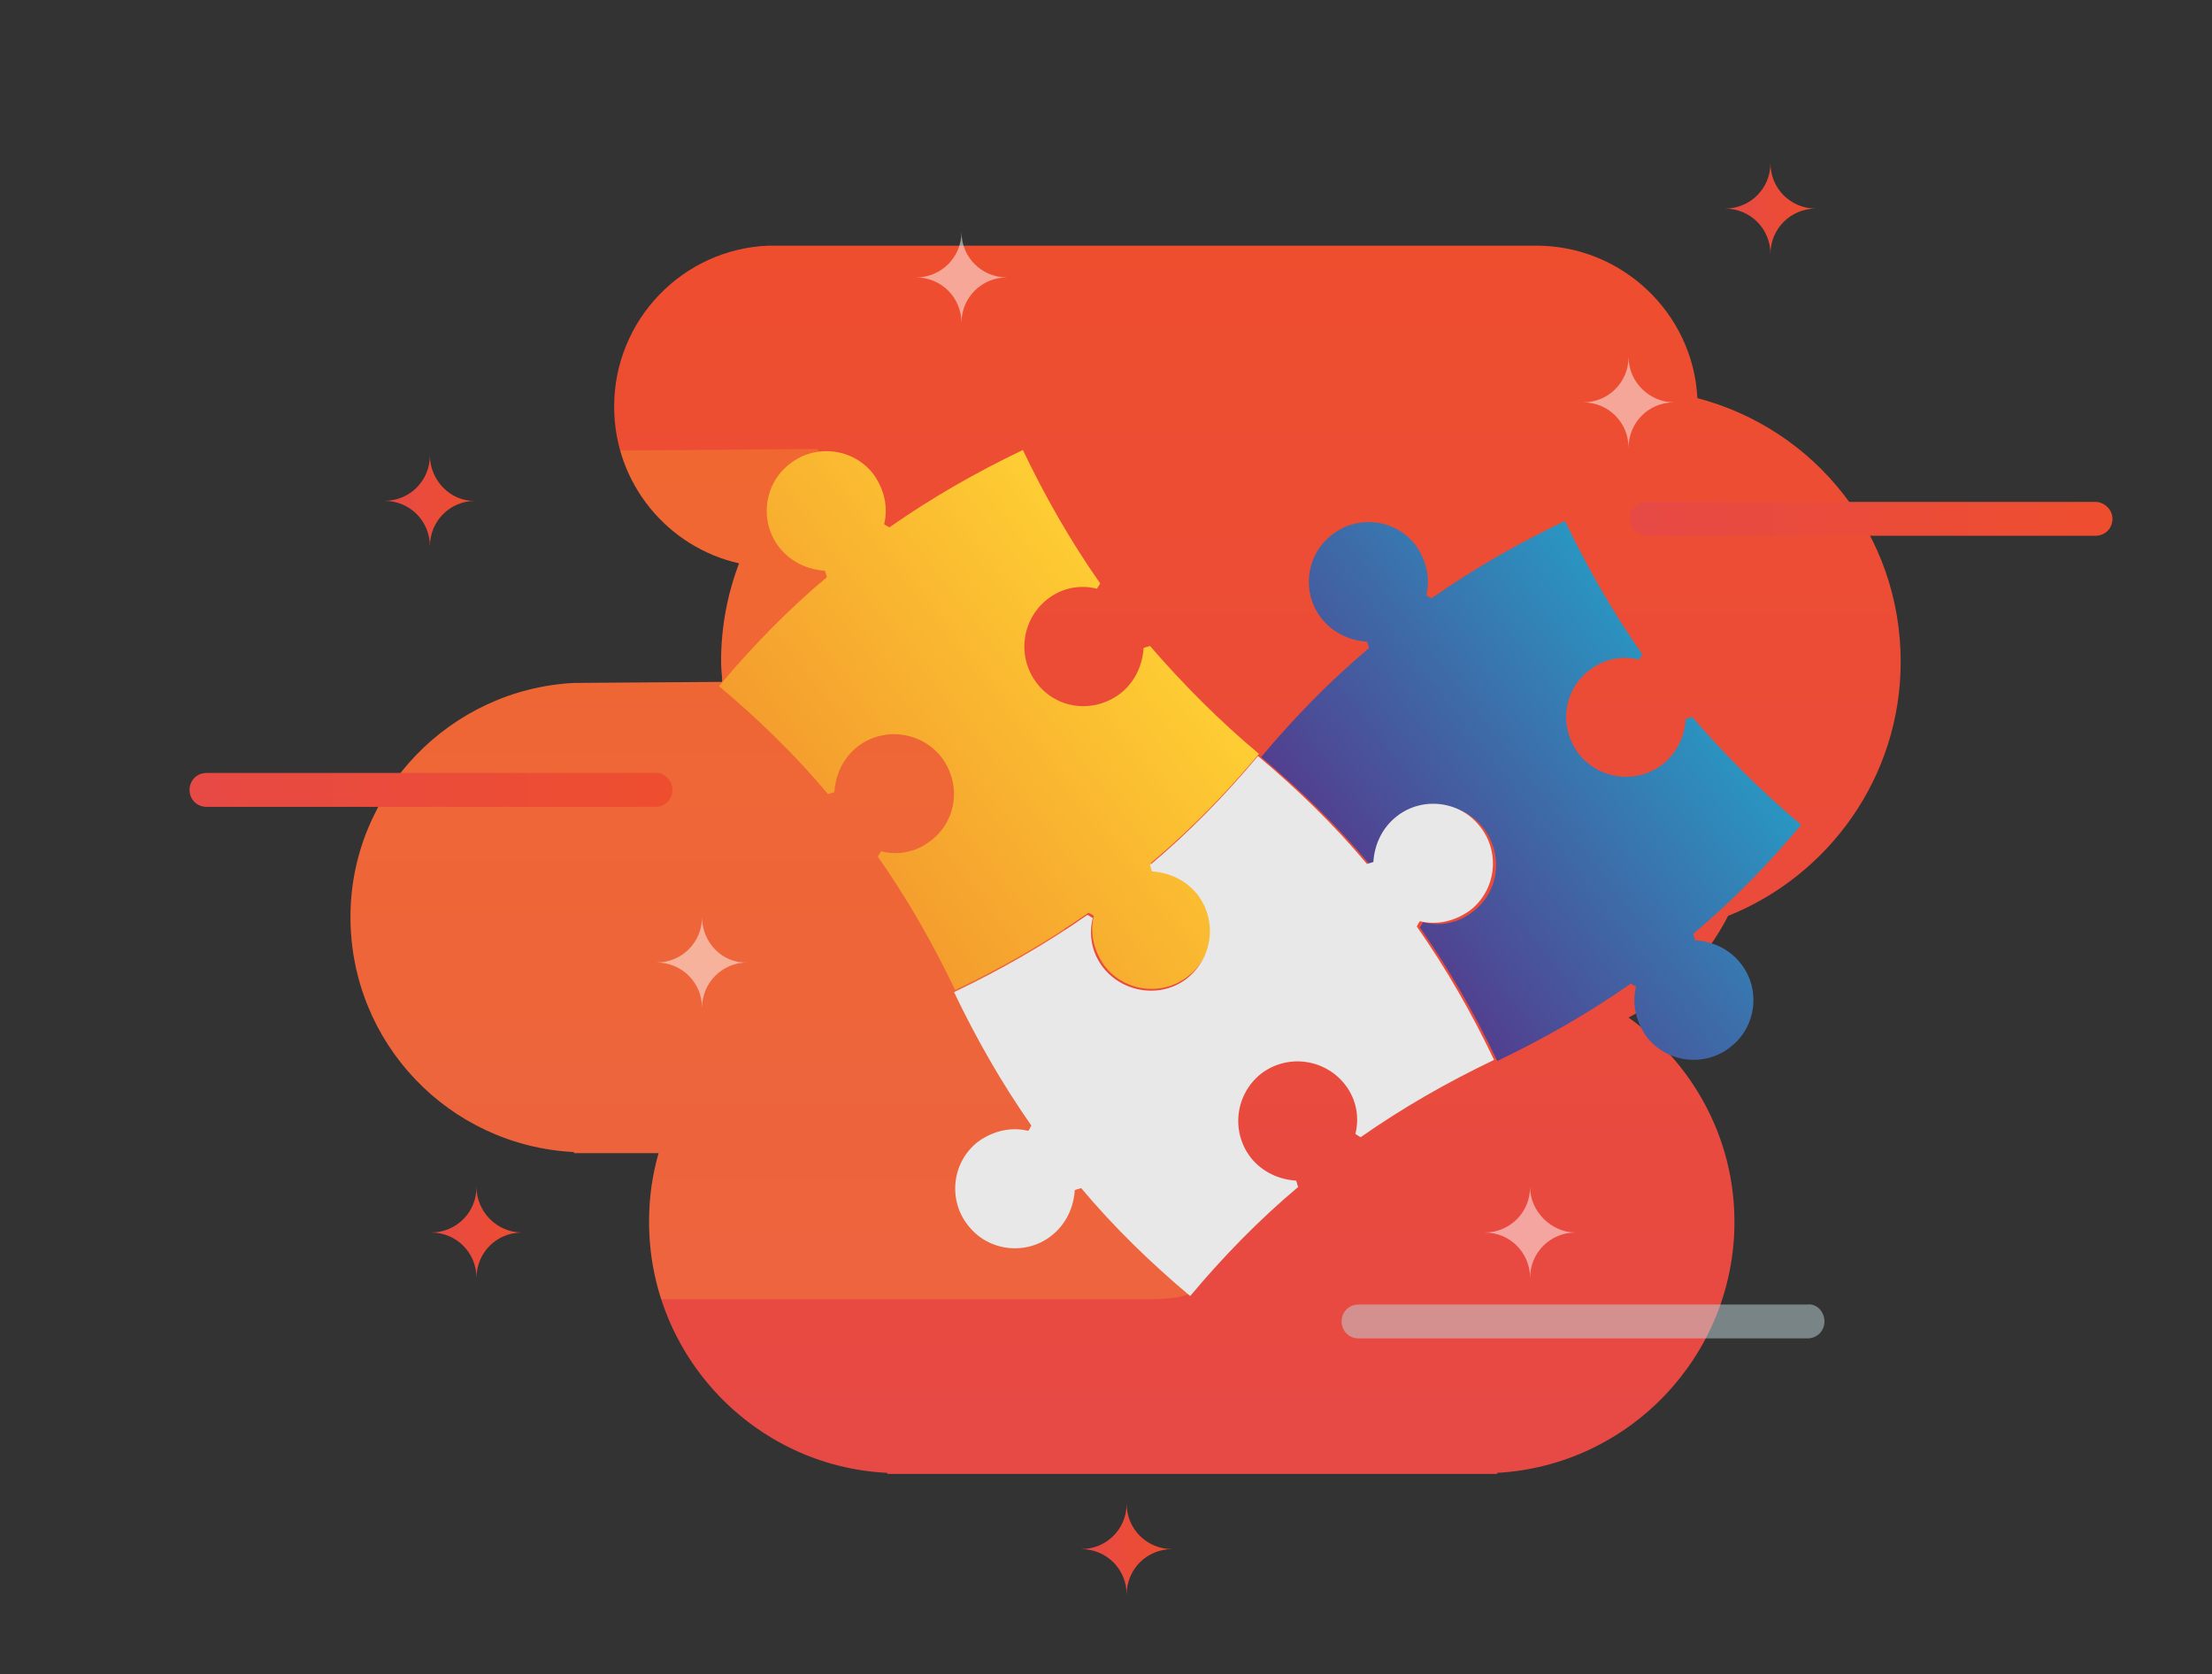 <?xml version="1.0" encoding="utf-8"?>
<!-- Generator: Adobe Illustrator 22.0.1, SVG Export Plug-In . SVG Version: 6.00 Build 0)  -->
<svg version="1.0" id="Layer_1" xmlns="http://www.w3.org/2000/svg" xmlns:xlink="http://www.w3.org/1999/xlink" x="0px" y="0px"
	 viewBox="0 0 208.9 158.1" enable-background="new 0 0 208.9 158.1" xml:space="preserve">
<rect x="0" y="0" width="208.9" height="158.1" fill="#333333" stroke="none"/>
<g>
	
		<linearGradient id="SVGID_1_" gradientUnits="userSpaceOnUse" x1="1131.966" y1="18.812" x2="1131.966" y2="134.786" gradientTransform="matrix(-1 0 0 -1 1238.317 158)">
		<stop  offset="0" style="stop-color:#E74945"/>
		<stop  offset="1" style="stop-color:#EE4E2E"/>
	</linearGradient>
	<path fill="url(#SVGID_1_)" d="M54.2,64.5L54.2,64.5l14-0.1c0-0.6-0.1-1.2-0.1-1.9c0-3.3,0.6-6.4,1.7-9.3
		C63.1,51.7,58,45.7,58,38.4c0-8.2,6.5-14.9,14.6-15.2v0h72.5c8.1,0,14.8,6.4,15.2,14.4c11.1,2.9,19.2,12.9,19.2,24.9
		c0,10.9-6.8,20.2-16.3,24c-2.1,4.1-5.4,7.5-9.4,9.6c6,4.3,10,11.3,10,19.3c0,12.6-9.9,23-22.4,23.7v0.1H83.8v-0.1
		c-12.5-0.6-22.5-11-22.5-23.7c0-2.3,0.3-4.4,0.9-6.5h-8v-0.1c-11.8-0.6-21.1-10.3-21.1-22.2C33.1,74.8,42.5,65.1,54.2,64.5z"/>
	<g>
		<g>
			<defs>
				<path id="SVGID_25_" d="M54.2,64.5L54.2,64.5l14-0.1c0-0.6-0.1-1.2-0.1-1.9c0-3.3,0.6-6.4,1.7-9.3C63.1,51.7,58,45.7,58,38.4
					c0-8.2,6.5-14.9,14.6-15.2v0h72.5c8.1,0,14.8,6.4,15.2,14.4c11.1,2.9,19.2,12.9,19.2,24.9c0,10.9-6.8,20.2-16.3,24
					c-2.1,4.1-5.4,7.5-9.4,9.6c6,4.3,10,11.3,10,19.3c0,12.6-9.9,23-22.4,23.7v0.1H83.8v-0.1c-12.5-0.6-22.5-11-22.5-23.7
					c0-2.3,0.3-4.4,0.9-6.5h-8v-0.1c-11.8-0.6-21.1-10.3-21.1-22.2C33.1,74.8,42.5,65.1,54.2,64.5z"/>
			</defs>
			<clipPath id="SVGID_2_">
				<use xlink:href="#SVGID_25_"  overflow="visible"/>
			</clipPath>
			<path opacity="0.2" clip-path="url(#SVGID_2_)" fill="#FECE33" enable-background="new    " d="M110.8,114.4
				c0,4.2,6.9,8.3-2.4,8.3H-36.3c-9.2,0-16.7-3.4-16.7-7.5V50.8c0-4.2,7.5-7.5,16.7-7.5l113.5-0.9C81.5,49,92,61.4,92,65.5
				L110.8,114.4z"/>
		</g>
	</g>
	
		<linearGradient id="SVGID_3_" gradientUnits="userSpaceOnUse" x1="162.876" y1="138.287" x2="171.534" y2="138.287" gradientTransform="matrix(1 0 0 -1 0 158)">
		<stop  offset="0" style="stop-color:#E74945"/>
		<stop  offset="1" style="stop-color:#EE4E2E"/>
	</linearGradient>
	<path fill="url(#SVGID_3_)" d="M167.2,15.4c0,2.4-1.9,4.3-4.3,4.3c2.4,0,4.3,1.9,4.3,4.3c0-2.4,1.9-4.3,4.3-4.3
		C169.1,19.7,167.2,17.8,167.2,15.4z"/>
	
		<linearGradient id="SVGID_4_" gradientUnits="userSpaceOnUse" x1="40.647" y1="41.612" x2="49.305" y2="41.612" gradientTransform="matrix(1 0 0 -1 0 158)">
		<stop  offset="0" style="stop-color:#E74945"/>
		<stop  offset="1" style="stop-color:#EE4E2E"/>
	</linearGradient>
	<path fill="url(#SVGID_4_)" d="M45,112.1c0,2.4-1.9,4.3-4.3,4.3c2.4,0,4.3,1.9,4.3,4.3c0-2.4,1.9-4.3,4.3-4.3
		C46.9,116.4,45,114.4,45,112.1z"/>
	
		<linearGradient id="SVGID_5_" gradientUnits="userSpaceOnUse" x1="102.023" y1="11.652" x2="110.681" y2="11.652" gradientTransform="matrix(1 0 0 -1 0 158)">
		<stop  offset="0" style="stop-color:#E74945"/>
		<stop  offset="1" style="stop-color:#EE4E2E"/>
	</linearGradient>
	<path fill="url(#SVGID_5_)" d="M106.4,142c0,2.4-1.9,4.3-4.3,4.3c2.4,0,4.3,1.9,4.3,4.3c0-2.4,1.9-4.3,4.3-4.3
		C108.3,146.3,106.4,144.4,106.4,142z"/>
	
		<linearGradient id="SVGID_6_" gradientUnits="userSpaceOnUse" x1="36.318" y1="110.624" x2="44.976" y2="110.624" gradientTransform="matrix(1 0 0 -1 0 158)">
		<stop  offset="0" style="stop-color:#E74945"/>
		<stop  offset="1" style="stop-color:#EE4E2E"/>
	</linearGradient>
	<path fill="url(#SVGID_6_)" d="M40.6,43c0,2.4-1.9,4.3-4.3,4.3c2.4,0,4.3,1.9,4.3,4.3c0-2.4,1.9-4.3,4.3-4.3
		C42.6,47.4,40.6,45.4,40.6,43z"/>
	
		<linearGradient id="SVGID_7_" gradientUnits="userSpaceOnUse" x1="414.986" y1="-165.47" x2="451.454" y2="-165.47" gradientTransform="matrix(0.792 -0.611 -0.611 -0.792 -299.597 208.002)">
		<stop  offset="0" style="stop-color:#523F8F"/>
		<stop  offset="1" style="stop-color:#2997C2"/>
	</linearGradient>
	<path fill="url(#SVGID_7_)" d="M159.8,67.7c-0.2,0.1-0.4,0.1-0.6,0.2c-0.1,1.6-0.8,3.2-2.2,4.3c-2.5,1.9-6,1.4-7.9-1
		c-1.9-2.5-1.5-6,1-7.9c1.4-1.1,3.1-1.4,4.7-1c0.1-0.2,0.2-0.3,0.3-0.5c-2.8-4-5.2-8.2-7.3-12.6l0,0l0,0c-4.4,2.1-8.6,4.5-12.6,7.3
		c-0.2-0.1-0.4-0.2-0.5-0.3c0.4-1.6,0-3.3-1-4.7c-1.9-2.5-5.5-2.9-7.9-1c-2.5,1.9-2.9,5.5-1,7.9c1.1,1.4,2.7,2.1,4.3,2.2
		c0.1,0.2,0.1,0.4,0.2,0.6c-3.7,3.1-7.1,6.6-10.2,10.3l0,0l0,0c3.7,3.1,7.2,6.5,10.3,10.2c0.2-0.1,0.4-0.1,0.6-0.2
		c0.1-1.6,0.8-3.2,2.2-4.3c2.5-1.9,6-1.4,7.9,1c1.9,2.5,1.5,6-1,7.9c-1.4,1.1-3.1,1.4-4.7,1c-0.1,0.2-0.2,0.3-0.3,0.5
		c2.8,4,5.2,8.2,7.3,12.6l0,0l0,0l0,0c4.4-2.1,8.6-4.5,12.6-7.3c0.2,0.1,0.4,0.2,0.5,0.3c-0.4,1.6,0,3.3,1,4.7
		c1.9,2.5,5.5,2.9,7.9,1c2.5-1.9,2.9-5.5,1-7.9c-1.1-1.4-2.7-2.1-4.3-2.2c-0.1-0.2-0.1-0.4-0.2-0.6c3.7-3.1,7.1-6.6,10.2-10.3l0,0
		l0,0l0,0C166.4,74.8,162.9,71.3,159.8,67.7z"/>
	
		<linearGradient id="SVGID_9_" gradientUnits="userSpaceOnUse" x1="378.52" y1="-128.997" x2="414.987" y2="-128.997" gradientTransform="matrix(0.792 -0.611 -0.611 -0.792 -299.597 208.002)">
		<stop  offset="0" style="stop-color:#F49D2E"/>
		<stop  offset="1" style="stop-color:#FECE33"/>
	</linearGradient>
	<path fill="url(#SVGID_9_)" d="M108.6,61c-0.2,0.1-0.4,0.1-0.6,0.2c-0.1,1.6-0.8,3.2-2.2,4.3c-2.5,1.9-6,1.5-7.9-1
		c-1.9-2.5-1.4-6,1-7.9c1.4-1.1,3.1-1.4,4.7-1c0.1-0.2,0.2-0.3,0.3-0.5c-2.8-4-5.2-8.2-7.3-12.6l0,0l0,0c-4.4,2.1-8.6,4.5-12.6,7.3
		c-0.2-0.1-0.4-0.2-0.5-0.3c0.4-1.6,0-3.3-1-4.7c-1.9-2.5-5.5-2.9-7.9-1c-2.5,1.9-2.9,5.5-1,7.9c1.1,1.4,2.7,2.1,4.3,2.2
		c0.1,0.2,0.1,0.4,0.2,0.6c-3.7,3.1-7.1,6.6-10.2,10.3l0,0l0,0c3.7,3.1,7.2,6.5,10.3,10.2c0.2-0.1,0.4-0.1,0.6-0.2
		c0.1-1.6,0.8-3.2,2.2-4.3c2.5-1.9,6-1.4,7.9,1c1.9,2.5,1.5,6-1,7.9c-1.4,1.1-3.1,1.4-4.7,1c-0.1,0.2-0.2,0.3-0.3,0.5
		c2.8,4,5.2,8.2,7.3,12.6l0,0l0,0l0,0c4.4-2.1,8.6-4.5,12.6-7.3c0.2,0.1,0.4,0.2,0.5,0.3c-0.4,1.6,0,3.3,1,4.7
		c1.9,2.5,5.5,2.9,7.9,1c2.5-1.9,2.9-5.5,1-7.9c-1.1-1.4-2.7-2.1-4.3-2.2c-0.1-0.2-0.1-0.4-0.2-0.6c3.7-3.1,7.1-6.6,10.2-10.3l0,0v0
		l0,0C115.2,68.1,111.8,64.7,108.6,61z"/>
	<path fill="#E8E8E8" d="M122.6,112.1c-0.1-0.2-0.1-0.4-0.2-0.6c-1.6-0.1-3.2-0.8-4.3-2.2c-1.9-2.5-1.4-6,1-7.9c2.5-1.9,6-1.4,7.9,1
		c1.1,1.4,1.4,3.1,1,4.7c0.2,0.1,0.3,0.2,0.5,0.3c4-2.8,8.2-5.2,12.6-7.3l0,0c0,0,0,0,0,0c-2.1-4.4-4.5-8.6-7.3-12.6
		c0.1-0.2,0.2-0.4,0.3-0.5c1.6,0.4,3.3,0,4.7-1c2.5-1.9,2.9-5.5,1-7.9c-1.9-2.5-5.5-2.9-7.9-1c-1.4,1.1-2.1,2.7-2.2,4.3
		c-0.2,0.1-0.4,0.1-0.6,0.2c-3.1-3.7-6.6-7.1-10.3-10.2c0,0,0,0,0,0l0,0c-3.1,3.7-6.5,7.2-10.2,10.3c0.1,0.2,0.1,0.4,0.2,0.6
		c1.6,0.1,3.2,0.8,4.3,2.2c1.9,2.5,1.4,6-1,7.9s-6,1.4-7.9-1c-1.1-1.4-1.4-3.1-1-4.7c-0.2-0.1-0.3-0.2-0.5-0.3
		c-4,2.8-8.2,5.2-12.6,7.3l0,0l0,0l0,0c2.1,4.4,4.5,8.6,7.3,12.6c-0.1,0.2-0.2,0.4-0.3,0.5c-1.6-0.4-3.3,0-4.7,1
		c-2.5,1.9-2.9,5.5-1,7.9c1.9,2.5,5.5,2.9,7.9,1c1.4-1.1,2.1-2.7,2.2-4.3c0.2-0.1,0.4-0.1,0.6-0.2c3.1,3.7,6.6,7.1,10.3,10.2l0,0
		l0,0v0C115.5,118.7,118.9,115.2,122.6,112.1z"/>
	<path opacity="0.5" fill="#FFFFFF" enable-background="new    " d="M90.8,21.9c0,2.4-1.9,4.3-4.3,4.3c2.4,0,4.3,1.9,4.3,4.3
		c0-2.4,1.9-4.3,4.3-4.3C92.7,26.2,90.8,24.3,90.8,21.9z"/>
	<path opacity="0.5" fill="#FFFFFF" enable-background="new    " d="M153.8,33.7c0,2.4-1.9,4.3-4.3,4.3c2.4,0,4.3,1.9,4.3,4.3
		c0-2.4,1.9-4.3,4.3-4.3C155.8,38,153.8,36.1,153.8,33.7z"/>
	<path opacity="0.5" fill="#FFFFFF" enable-background="new    " d="M66.3,86.6c0,2.4-1.9,4.3-4.3,4.3c2.4,0,4.3,1.9,4.3,4.3
		c0-2.4,1.9-4.3,4.3-4.3C68.2,91,66.3,89,66.3,86.6z"/>
	
		<linearGradient id="SVGID_10_" gradientUnits="userSpaceOnUse" x1="153.827" y1="108.998" x2="199.462" y2="108.998" gradientTransform="matrix(1 0 0 -1 0 158)">
		<stop  offset="0" style="stop-color:#E74945"/>
		<stop  offset="1" style="stop-color:#EE4E2E"/>
	</linearGradient>
	<path fill="url(#SVGID_10_)" d="M199.5,49c0,0.9-0.7,1.6-1.6,1.6h-42.4c-0.9,0-1.6-0.7-1.6-1.6l0,0c0-0.9,0.7-1.6,1.6-1.6h42.4
		C198.7,47.4,199.5,48.1,199.5,49L199.5,49z"/>
	
		<linearGradient id="SVGID_11_" gradientUnits="userSpaceOnUse" x1="17.83" y1="83.426" x2="63.464" y2="83.426" gradientTransform="matrix(1 0 0 -1 0 158)">
		<stop  offset="0" style="stop-color:#E74945"/>
		<stop  offset="1" style="stop-color:#EE4E2E"/>
	</linearGradient>
	<path fill="url(#SVGID_11_)" d="M63.5,74.6c0,0.9-0.7,1.6-1.6,1.6H19.5c-0.9,0-1.6-0.7-1.6-1.6l0,0c0-0.9,0.7-1.6,1.6-1.6h42.4
		C62.7,72.9,63.5,73.7,63.5,74.6L63.5,74.6z"/>
	<path opacity="0.5" fill="#C0D6DD" enable-background="new    " d="M172.3,124.8c0,0.9-0.7,1.6-1.6,1.6h-42.4
		c-0.9,0-1.6-0.7-1.6-1.6l0,0c0-0.9,0.7-1.6,1.6-1.6h42.4C171.6,123.1,172.3,123.9,172.3,124.8L172.3,124.8z"/>
	<path opacity="0.5" fill="#FFFFFF" enable-background="new    " d="M144.5,112.1c0,2.4-1.9,4.3-4.3,4.3c2.4,0,4.3,1.9,4.3,4.3
		c0-2.4,1.9-4.3,4.3-4.3C146.5,116.4,144.5,114.4,144.5,112.1z"/>
</g>
</svg>
